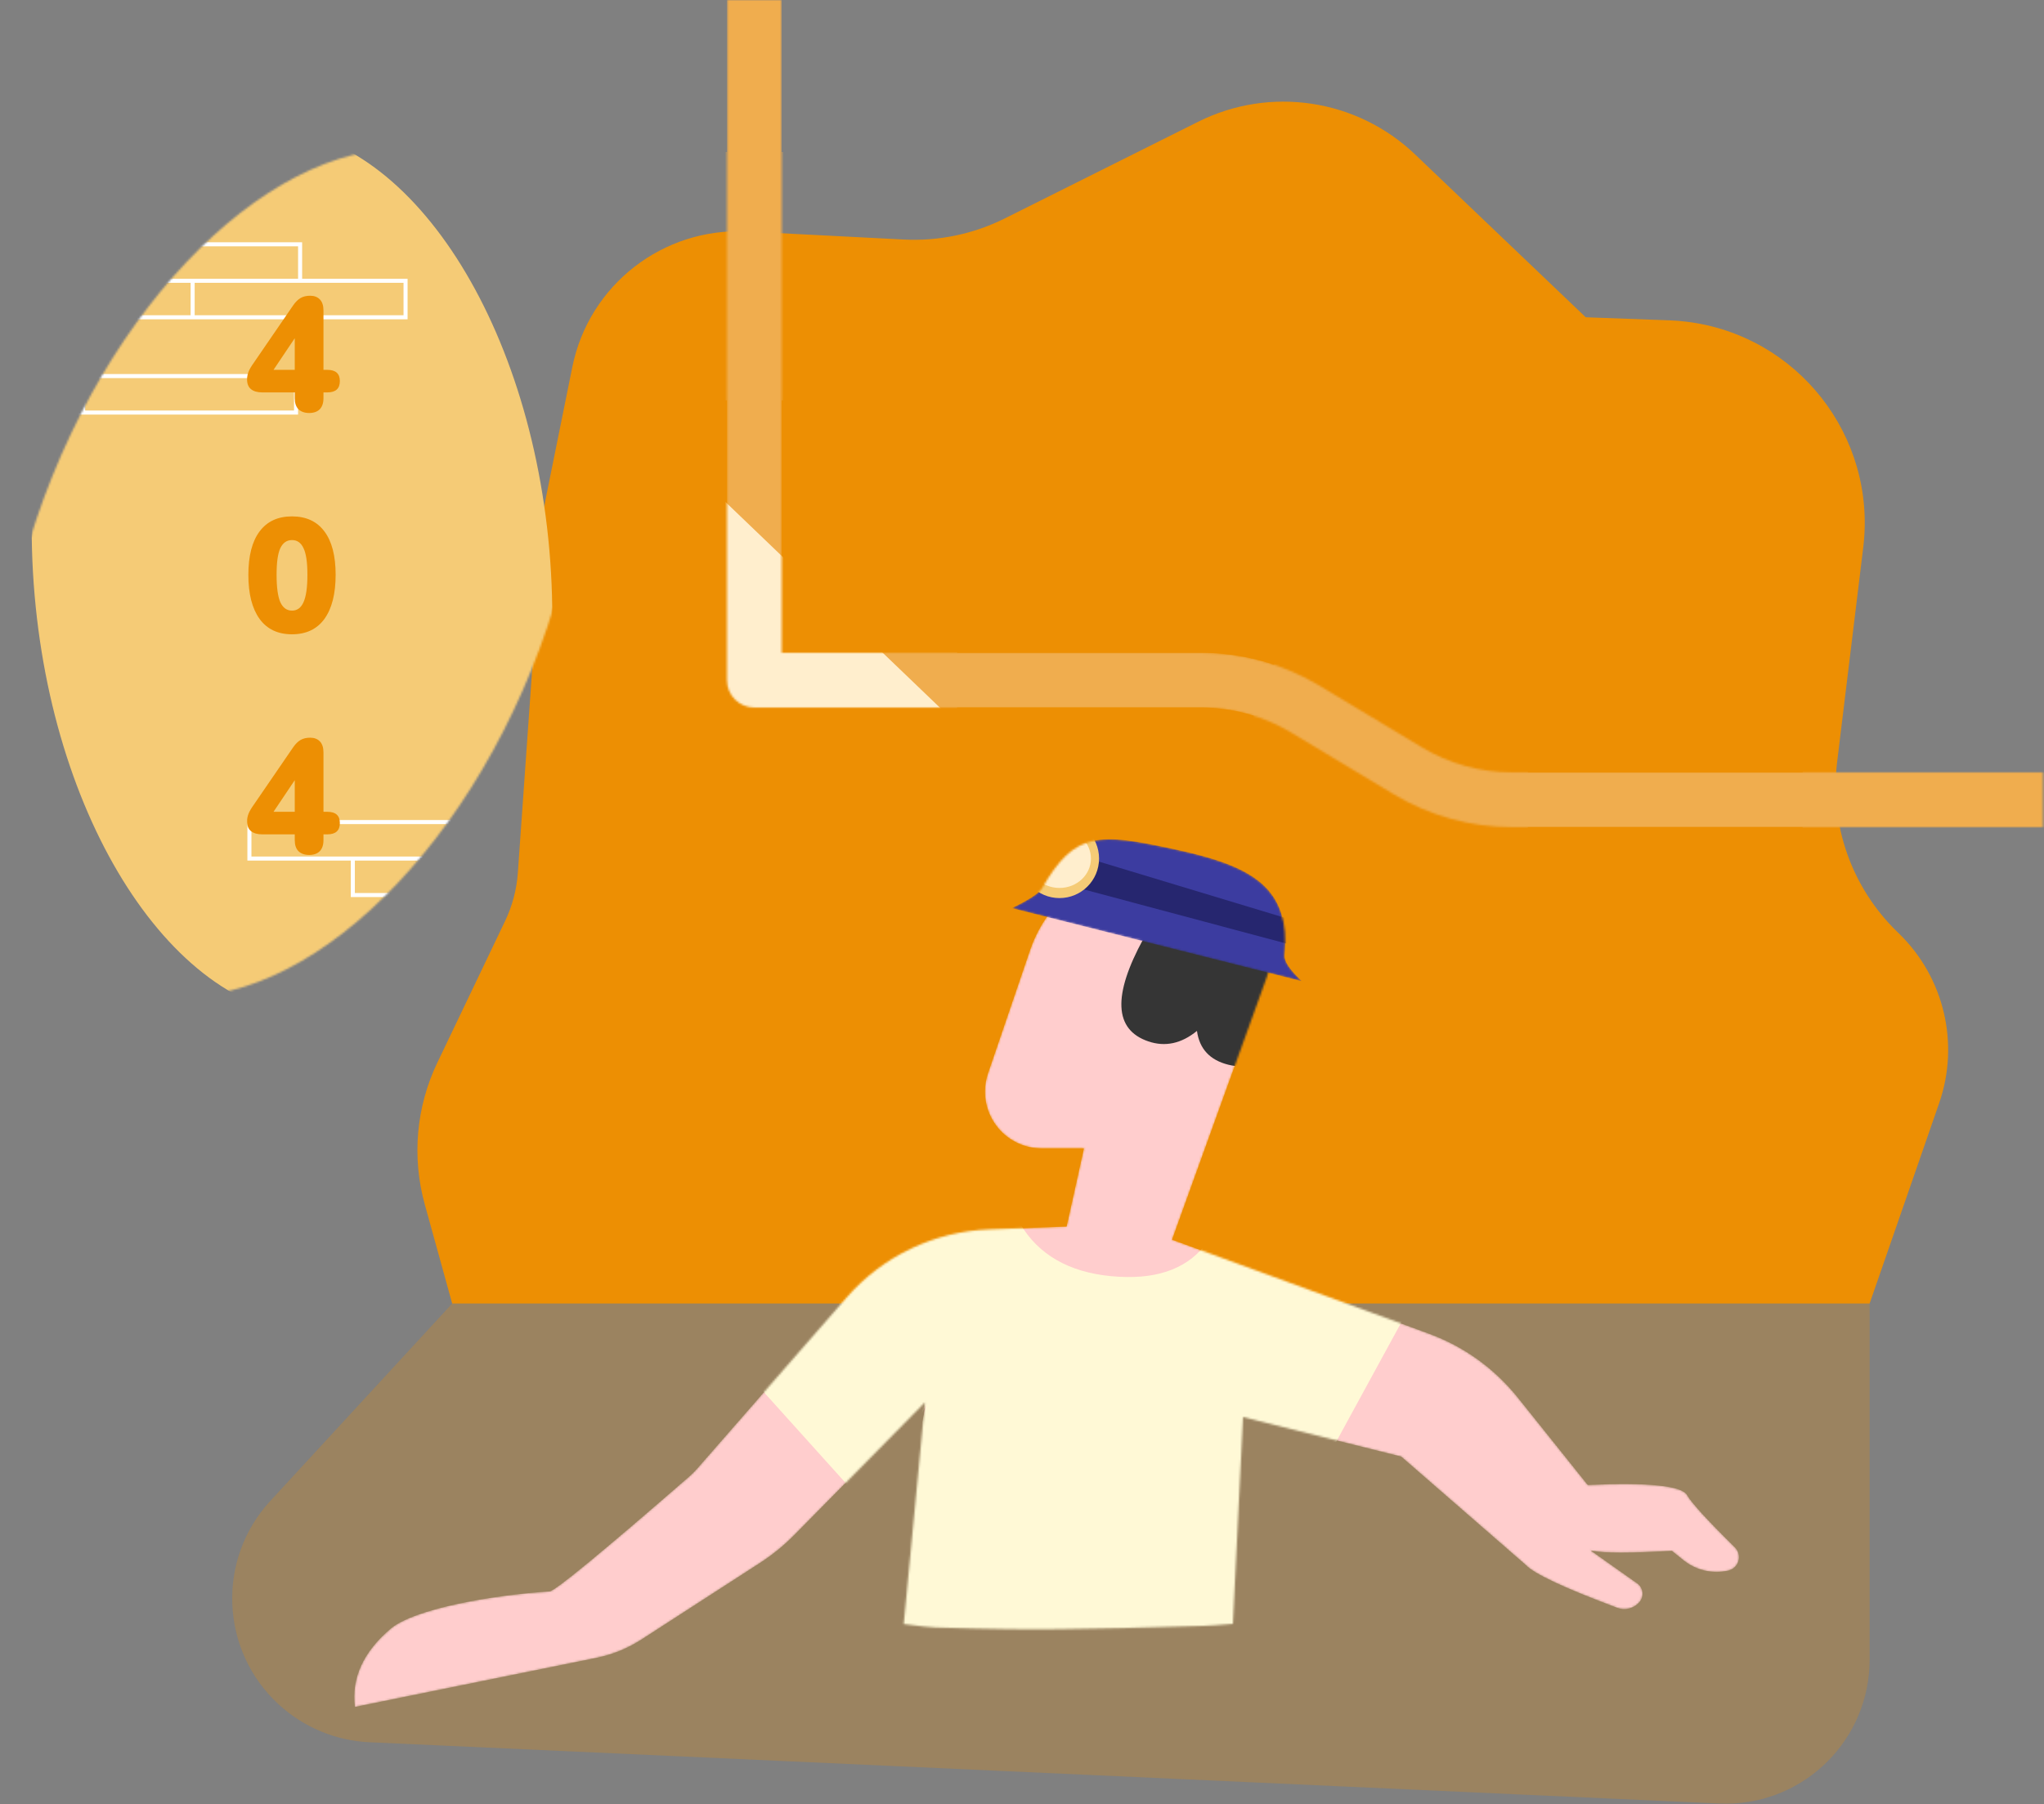 <svg width="1008" height="890" viewBox="0 0 1008 890" fill="none" xmlns="http://www.w3.org/2000/svg">
<rect x="0" y="0" width="1008" height="890" fill="#808080" stroke="none"/>
<path fill-rule="evenodd" clip-rule="evenodd" d="M922 643L956.31 544.104C966.49 514.753 958.77 482.16 936.5 460.5L935.53 459.559C913.14 437.784 902.21 406.798 905.99 375.795L918.86 270.023C925.53 215.199 886.49 165.348 831.67 158.677C828.87 158.337 826.07 158.116 823.25 158.012L782 156.5L697.82 76.143C669.13 48.761 626.34 42.327 590.87 60.063L495.548 107.725C480.112 115.443 462.941 119.035 445.706 118.151L368.331 114.183C327.05 112.067 290.439 140.484 282.25 181L269.28 245.166C268.427 249.384 267.848 253.653 267.545 257.946L255.382 430.484C254.799 438.754 252.663 446.84 249.086 454.319L215.637 524.257C205.231 546.016 203.039 570.803 209.466 594.05L223 643H922Z" fill="#ED8F03"/>
<path fill-rule="evenodd" clip-rule="evenodd" d="M223 643L133.288 740.381C106.72 769.22 108.561 814.14 137.401 840.71C149.694 852.03 165.589 858.66 182.287 859.41L847.78 889.63C886.95 891.41 920.15 861.1 921.93 821.92C921.98 820.85 922 819.78 922 818.7V643H223Z" fill="#ED8F03" fill-opacity="0.25"/>
<mask id="mask0_53_57" style="mask-type:alpha" maskUnits="userSpaceOnUse" x="358" y="0" width="650" height="408">
<path d="M385.5 322V0H358.5V335.5C358.5 342.956 364.544 349 372 349H592.22C607.94 349 623.37 353.285 636.84 361.394L687.24 391.738C704.91 402.378 725.15 408 745.78 408H1007.5V381H745.78C730.06 381 714.63 376.715 701.16 368.606L650.76 338.262C633.09 327.622 612.85 322 592.22 322H385.5Z" fill="white"/>
</mask>
<g mask="url(#mask0_53_57)">
<path d="M385.5 322V0H358.5V335.5C358.5 342.956 364.544 349 372 349H592.22C607.94 349 623.37 353.285 636.84 361.394L687.24 391.738C704.91 402.378 725.15 408 745.78 408H1007.5V381H745.78C730.06 381 714.63 376.715 701.16 368.606L650.76 338.262C633.09 327.622 612.85 322 592.22 322H385.5Z" fill="#F0AD4E"/>
<path fill-rule="evenodd" clip-rule="evenodd" d="M889 373H1033V422H889V373ZM328 314H472V363H328V314ZM350.5 197.5V75H411L399.5 197.5H350.5ZM637.5 304L753.5 359V408C750.17 420.726 736.5 426.06 712.5 424C688.5 421.94 651.66 412.274 602 395L637.5 304Z" fill="#F0AD4E"/>
<path fill-rule="evenodd" clip-rule="evenodd" d="M526 409L194 90.5L165 501L519.5 438L526 409Z" fill="#FFEECD"/>
</g>
<mask id="mask1_53_57" style="mask-type:alpha" maskUnits="userSpaceOnUse" x="0" y="73" width="288" height="419">
<path d="M61.707 485.94C126.961 512.273 216.704 442.537 262.153 330.18C307.603 217.823 291.547 105.393 226.293 79.06C161.039 52.727 71.296 122.463 25.847 234.82C-19.603 347.177 -3.547 459.607 61.707 485.94Z" fill="white"/>
</mask>
<g mask="url(#mask1_53_57)">
<path d="M163.036 501.127C233.133 494.965 281.435 392.087 270.922 271.343C260.408 150.599 195.061 57.711 124.964 63.873C54.867 70.035 6.565 172.913 17.078 293.657C27.592 414.401 92.939 507.289 163.036 501.127Z" fill="#F5CB76"/>
<path d="M281 424.5V442.5H173V424.5H122V404.5H227H334V424.5H281ZM279 424.5H227H175V440.5H279V424.5ZM173 422.5H227V406.5H124V422.5H173ZM229 422.5H281H332V406.5H229V422.5ZM149 139.5H96V155.5H199V139.5H149ZM149 137.5H201V157.5H96H-12V137.5H42V119.5H149V137.5ZM94 155.5V139.5H42H-10V155.5H94ZM147 137.5V121.5H44V137.5H94H147ZM40 184.5H147V204.5H40H-65V184.5H40ZM40 202.5V186.5H-63V202.5H40ZM42 202.5H145V186.5H42V202.5Z" fill="white"/>
<path d="M333 470.5H228V488.5H333V470.5Z" stroke="white" stroke-width="2"/>
<path d="M386 424.5H281V442.5H386V424.5Z" stroke="white" stroke-width="2"/>
<path d="M152.48 203.72C150.24 203.72 148.48 203.107 147.2 201.88C145.973 200.653 145.36 198.84 145.36 196.44V193.56H129.28C126.933 193.56 125.093 193.027 123.76 191.96C122.48 190.893 121.84 189.293 121.84 187.16C121.84 185.88 122.08 184.627 122.56 183.4C123.04 182.173 123.893 180.707 125.12 179L144.64 150.52C145.76 148.92 146.96 147.747 148.24 147C149.52 146.253 151.093 145.88 152.96 145.88C154.987 145.88 156.587 146.493 157.76 147.72C158.933 148.947 159.52 150.76 159.52 153.16V182.44H161.44C165.547 182.44 167.6 184.28 167.6 187.96C167.6 191.693 165.547 193.56 161.44 193.56H159.52V196.44C159.52 198.787 158.907 200.6 157.68 201.88C156.453 203.107 154.72 203.72 152.48 203.72ZM145.36 182.44V166.84L134.88 182.44H145.36ZM144 312.88C137.013 312.88 131.68 310.347 128 305.28C124.32 300.16 122.48 292.933 122.48 283.6C122.48 274.213 124.32 267.067 128 262.16C131.68 257.2 137.013 254.72 144 254.72C150.987 254.72 156.32 257.2 160 262.16C163.68 267.067 165.52 274.187 165.52 283.52C165.52 292.907 163.68 300.16 160 305.28C156.32 310.347 150.987 312.88 144 312.88ZM144 301.2C146.56 301.2 148.453 299.813 149.68 297.04C150.96 294.213 151.6 289.707 151.6 283.52C151.6 277.387 150.96 273.013 149.68 270.4C148.453 267.733 146.56 266.4 144 266.4C141.44 266.4 139.52 267.733 138.24 270.4C137.013 273.013 136.4 277.387 136.4 283.52C136.4 289.707 137.013 294.213 138.24 297.04C139.52 299.813 141.44 301.2 144 301.2ZM152.48 421.72C150.24 421.72 148.48 421.107 147.2 419.88C145.973 418.653 145.36 416.84 145.36 414.44V411.56H129.28C126.933 411.56 125.093 411.027 123.76 409.96C122.48 408.893 121.84 407.293 121.84 405.16C121.84 403.88 122.08 402.627 122.56 401.4C123.04 400.173 123.893 398.707 125.12 397L144.64 368.52C145.76 366.92 146.96 365.747 148.24 365C149.52 364.253 151.093 363.88 152.96 363.88C154.987 363.88 156.587 364.493 157.76 365.72C158.933 366.947 159.52 368.76 159.52 371.16V400.44H161.44C165.547 400.44 167.6 402.28 167.6 405.96C167.6 409.693 165.547 411.56 161.44 411.56H159.52V414.44C159.52 416.787 158.907 418.6 157.68 419.88C156.453 421.107 154.72 421.72 152.48 421.72ZM145.36 400.44V384.84L134.88 400.44H145.36Z" fill="#ED8F03"/>
</g>
<mask id="mask2_53_57" style="mask-type:alpha" maskUnits="userSpaceOnUse" x="174" y="424" width="684" height="418">
<path d="M784.39 764.78L807.35 781.01C807.51 781.12 807.67 781.24 807.82 781.37C810.46 783.63 810.76 787.61 808.5 790.25C805.79 793.42 801.39 794.55 797.48 793.08C771.5 783.35 756.51 776.32 752.5 772L691 718.5L613 699L608 801C601.66 801.56 596.83 801.89 593.5 802C563.5 803 539.169 803.37 523.222 803.61C507.228 803.86 488.431 803.61 461.186 802.78C458.648 802.7 453.478 802.14 445.677 801.1L456.156 691.741L391.724 757.16C386.59 762.37 380.9 767 374.756 770.97L316.243 808.79C309.537 813.12 302.08 816.16 294.257 817.75L175 842C173.254 827.79 179.087 814.95 192.5 803.5C204.206 793.51 243.198 786.73 271 785C273.657 784.83 296.562 766 339.713 728.489C341.234 727.167 342.661 725.743 343.987 724.225L417.649 639.888C435.422 619.538 460.809 607.429 487.809 606.423L526 605L534.539 566.46H513.741C498.277 566.46 485.741 553.924 485.741 538.46C485.741 535.383 486.249 532.327 487.242 529.416L507.972 468.681C517.092 441.96 542.199 424 570.43 424H584.42C608.16 424 627.41 443.246 627.41 466.986C627.41 471.958 626.54 476.892 624.86 481.569L578 611.5L704.75 657.891C721.92 664.177 737.04 675.05 748.46 689.329L783 732.5C813 731.167 829.33 732.833 832 737.5C834.21 741.375 842.06 749.963 855.54 763.26C858.22 765.9 858.24 770.21 855.6 772.89C854.69 773.82 853.52 774.46 852.25 774.75C844.51 776.49 836.4 774.6 830.23 769.62L824.5 765C803.97 766.12 790.97 766.12 785.5 765C785.13 764.92 784.76 764.85 784.39 764.78Z" fill="white"/>
</mask>
<g mask="url(#mask2_53_57)">
<path d="M784.39 764.78L807.35 781.01C807.51 781.12 807.67 781.24 807.82 781.37C810.46 783.63 810.76 787.61 808.5 790.25C805.79 793.42 801.39 794.55 797.48 793.08C771.5 783.35 756.51 776.32 752.5 772L691 718.5L613 699L608 801C601.66 801.56 596.83 801.89 593.5 802C563.5 803 539.169 803.37 523.222 803.61C507.228 803.86 488.431 803.61 461.186 802.78C458.648 802.7 453.478 802.14 445.677 801.1L456.156 691.741L391.724 757.16C386.59 762.37 380.9 767 374.756 770.97L316.243 808.79C309.537 813.12 302.08 816.16 294.257 817.75L175 842C173.254 827.79 179.087 814.95 192.5 803.5C204.206 793.51 243.198 786.73 271 785C273.657 784.83 296.562 766 339.713 728.489C341.234 727.167 342.661 725.743 343.987 724.225L417.649 639.888C435.422 619.538 460.809 607.429 487.809 606.423L526 605L534.539 566.46H513.741C498.277 566.46 485.741 553.924 485.741 538.46C485.741 535.383 486.249 532.327 487.242 529.416L507.972 468.681C517.092 441.96 542.199 424 570.43 424H584.42C608.16 424 627.41 443.246 627.41 466.986C627.41 471.958 626.54 476.892 624.86 481.569L578 611.5L704.75 657.891C721.92 664.177 737.04 675.05 748.46 689.329L783 732.5C813 731.167 829.33 732.833 832 737.5C834.21 741.375 842.06 749.963 855.54 763.26C858.22 765.9 858.24 770.21 855.6 772.89C854.69 773.82 853.52 774.46 852.25 774.75C844.51 776.49 836.4 774.6 830.23 769.62L824.5 765C803.97 766.12 790.97 766.12 785.5 765C785.13 764.92 784.76 764.85 784.39 764.78Z" fill="#FFCDCD"/>
<path fill-rule="evenodd" clip-rule="evenodd" d="M503 603.5C512 618.833 527 627.5 548 629.5C569 631.5 584.33 626.5 594 614.5L700 635.906L655.5 717.5L633 714.5L613.31 802.48L429.054 815L456.693 693.099L429.054 744.865L352 659.284C385.289 626.557 414.743 606.797 440.361 600.003C465.979 593.21 486.859 594.375 503 603.5Z" fill="#FFF9D6"/>
<path fill-rule="evenodd" clip-rule="evenodd" d="M612.69 475.384L633 480.244C633.18 514.746 624.12 529.736 605.82 525.214C596.67 522.953 591.49 517.388 590.28 508.519C582.59 514.794 574.59 516.513 566.27 513.673C549.399 507.915 548.615 491.024 563.92 463L613 474.703C612.9 474.931 612.79 475.158 612.69 475.384Z" fill="#353535"/>
</g>
<mask id="mask3_53_57" style="mask-type:alpha" maskUnits="userSpaceOnUse" x="499" y="414" width="143" height="70">
<path d="M499 447.967L642 484C636.07 478.413 633.24 474.149 633.5 471.207C636.45 437.855 617.94 427.317 579.96 419.071C541.796 410.785 530.15 409.851 513.879 438.145C512.503 440.538 507.544 443.812 499 447.967Z" fill="white"/>
</mask>
<g mask="url(#mask3_53_57)">
<path d="M499 447.967L642 484C636.07 478.413 633.24 474.149 633.5 471.207C636.45 437.855 617.94 427.317 579.96 419.071C541.796 410.785 530.15 409.851 513.879 438.145C512.503 440.538 507.544 443.812 499 447.967Z" fill="#3C3CA0"/>
<path fill-rule="evenodd" clip-rule="evenodd" d="M528 437L636.5 466L639.5 454.5L532 422L528 437Z" fill="#26266F"/>
<path d="M522.5 443C533.27 443 542 434.27 542 423.5C542 412.73 533.27 404 522.5 404C511.73 404 503 412.73 503 423.5C503 434.27 511.73 443 522.5 443Z" fill="#F5CB76"/>
<path d="M522.5 438C531.06 438 538 431.508 538 423.5C538 415.492 531.06 409 522.5 409C513.94 409 507 415.492 507 423.5C507 431.508 513.94 438 522.5 438Z" fill="#FFEECD"/>
<path d="M516.331 473.876C514.213 468.869 511.145 466.5 507 466.5V463.5C512.174 463.5 516.105 466.342 518.685 471.794C528.72 465.814 537.147 467.996 543.287 478.228C543.713 478.939 543.483 479.86 542.772 480.286C542.062 480.712 541.14 480.482 540.714 479.772C535.217 470.61 528.272 469.081 519.116 475.061L498.373 510.157L510.534 512.528C511.347 512.686 511.877 513.474 511.719 514.287C511.56 515.1 510.773 515.631 509.96 515.472L495.713 512.695C494.696 512.497 494.182 511.352 494.709 510.46L516.331 473.876ZM528 488C525.791 488 524 486.209 524 484C524 481.791 525.791 480 528 480C530.21 480 532 481.791 532 484C532 486.209 530.21 488 528 488ZM507 482C504.791 482 503 480.209 503 478C503 475.791 504.791 474 507 474C509.21 474 511 475.791 511 478C511 480.209 509.21 482 507 482ZM500.641 532.666C496.089 531.424 493.232 527.656 494.259 524.251C495.286 520.846 499.808 519.092 504.36 520.334C508.911 521.576 511.769 525.344 510.742 528.749C509.715 532.154 505.193 533.908 500.641 532.666ZM489.093 545.981C489.379 545.204 490.242 544.806 491.019 545.092C491.796 545.379 492.194 546.241 491.908 547.019L488.408 556.519C488.122 557.296 487.259 557.694 486.482 557.408C485.705 557.121 485.306 556.259 485.593 555.481L489.093 545.981ZM495.093 547.981C495.379 547.204 496.242 546.806 497.019 547.092C497.796 547.379 498.194 548.241 497.908 549.019L494.408 558.519C494.122 559.296 493.259 559.694 492.482 559.408C491.705 559.121 491.306 558.259 491.593 557.481L495.093 547.981ZM501.093 549.981C501.379 549.204 502.242 548.806 503.019 549.092C503.796 549.379 504.194 550.241 503.908 551.019L500.408 560.519C500.122 561.296 499.259 561.694 498.482 561.408C497.705 561.121 497.306 560.259 497.593 559.481L501.093 549.981Z" fill="#353535"/>
<path fill-rule="evenodd" clip-rule="evenodd" d="M667 155.5V175.5H562H454V155.5H474V135.5H579H686V155.5H667ZM579 196.5H686V216.5H579V196.5ZM336 560.5V579.5H228V560.5H175V540.5H280H387V560.5H336ZM908 306.5H962V326.5H857H749V306.5H696V286.5H801H908V306.5ZM829 533H900V553H793V534H722V514H829V533Z" fill="#8B8BB5"/>
<path fill-rule="evenodd" clip-rule="evenodd" d="M578 337H587V357H578V337ZM804 395H813V415H804V395Z" fill="#8B8BB5"/>
<path d="M561 156.5H474V154.5H580V135.5H582V154.5H667V156.5H563V175.5H561V156.5ZM856 307.5H749.5C748.95 307.5 748.5 307.052 748.5 306.5C748.5 305.948 748.95 305.5 749.5 305.5H802V286.5H804V305.5H908C908.55 305.5 909 305.948 909 306.5C909 307.052 908.55 307.5 908 307.5H858V326.5H856V307.5ZM793 534.5C792.45 534.5 792 534.052 792 533.5C792 532.948 792.45 532.5 793 532.5H829C829.55 532.5 830 532.948 830 533.5C830 534.052 829.55 534.5 829 534.5H793ZM280 559.5V540.5H282V559.5H336V561.5H229V559.5H280Z" fill="#353535"/>
</g>
</svg>
